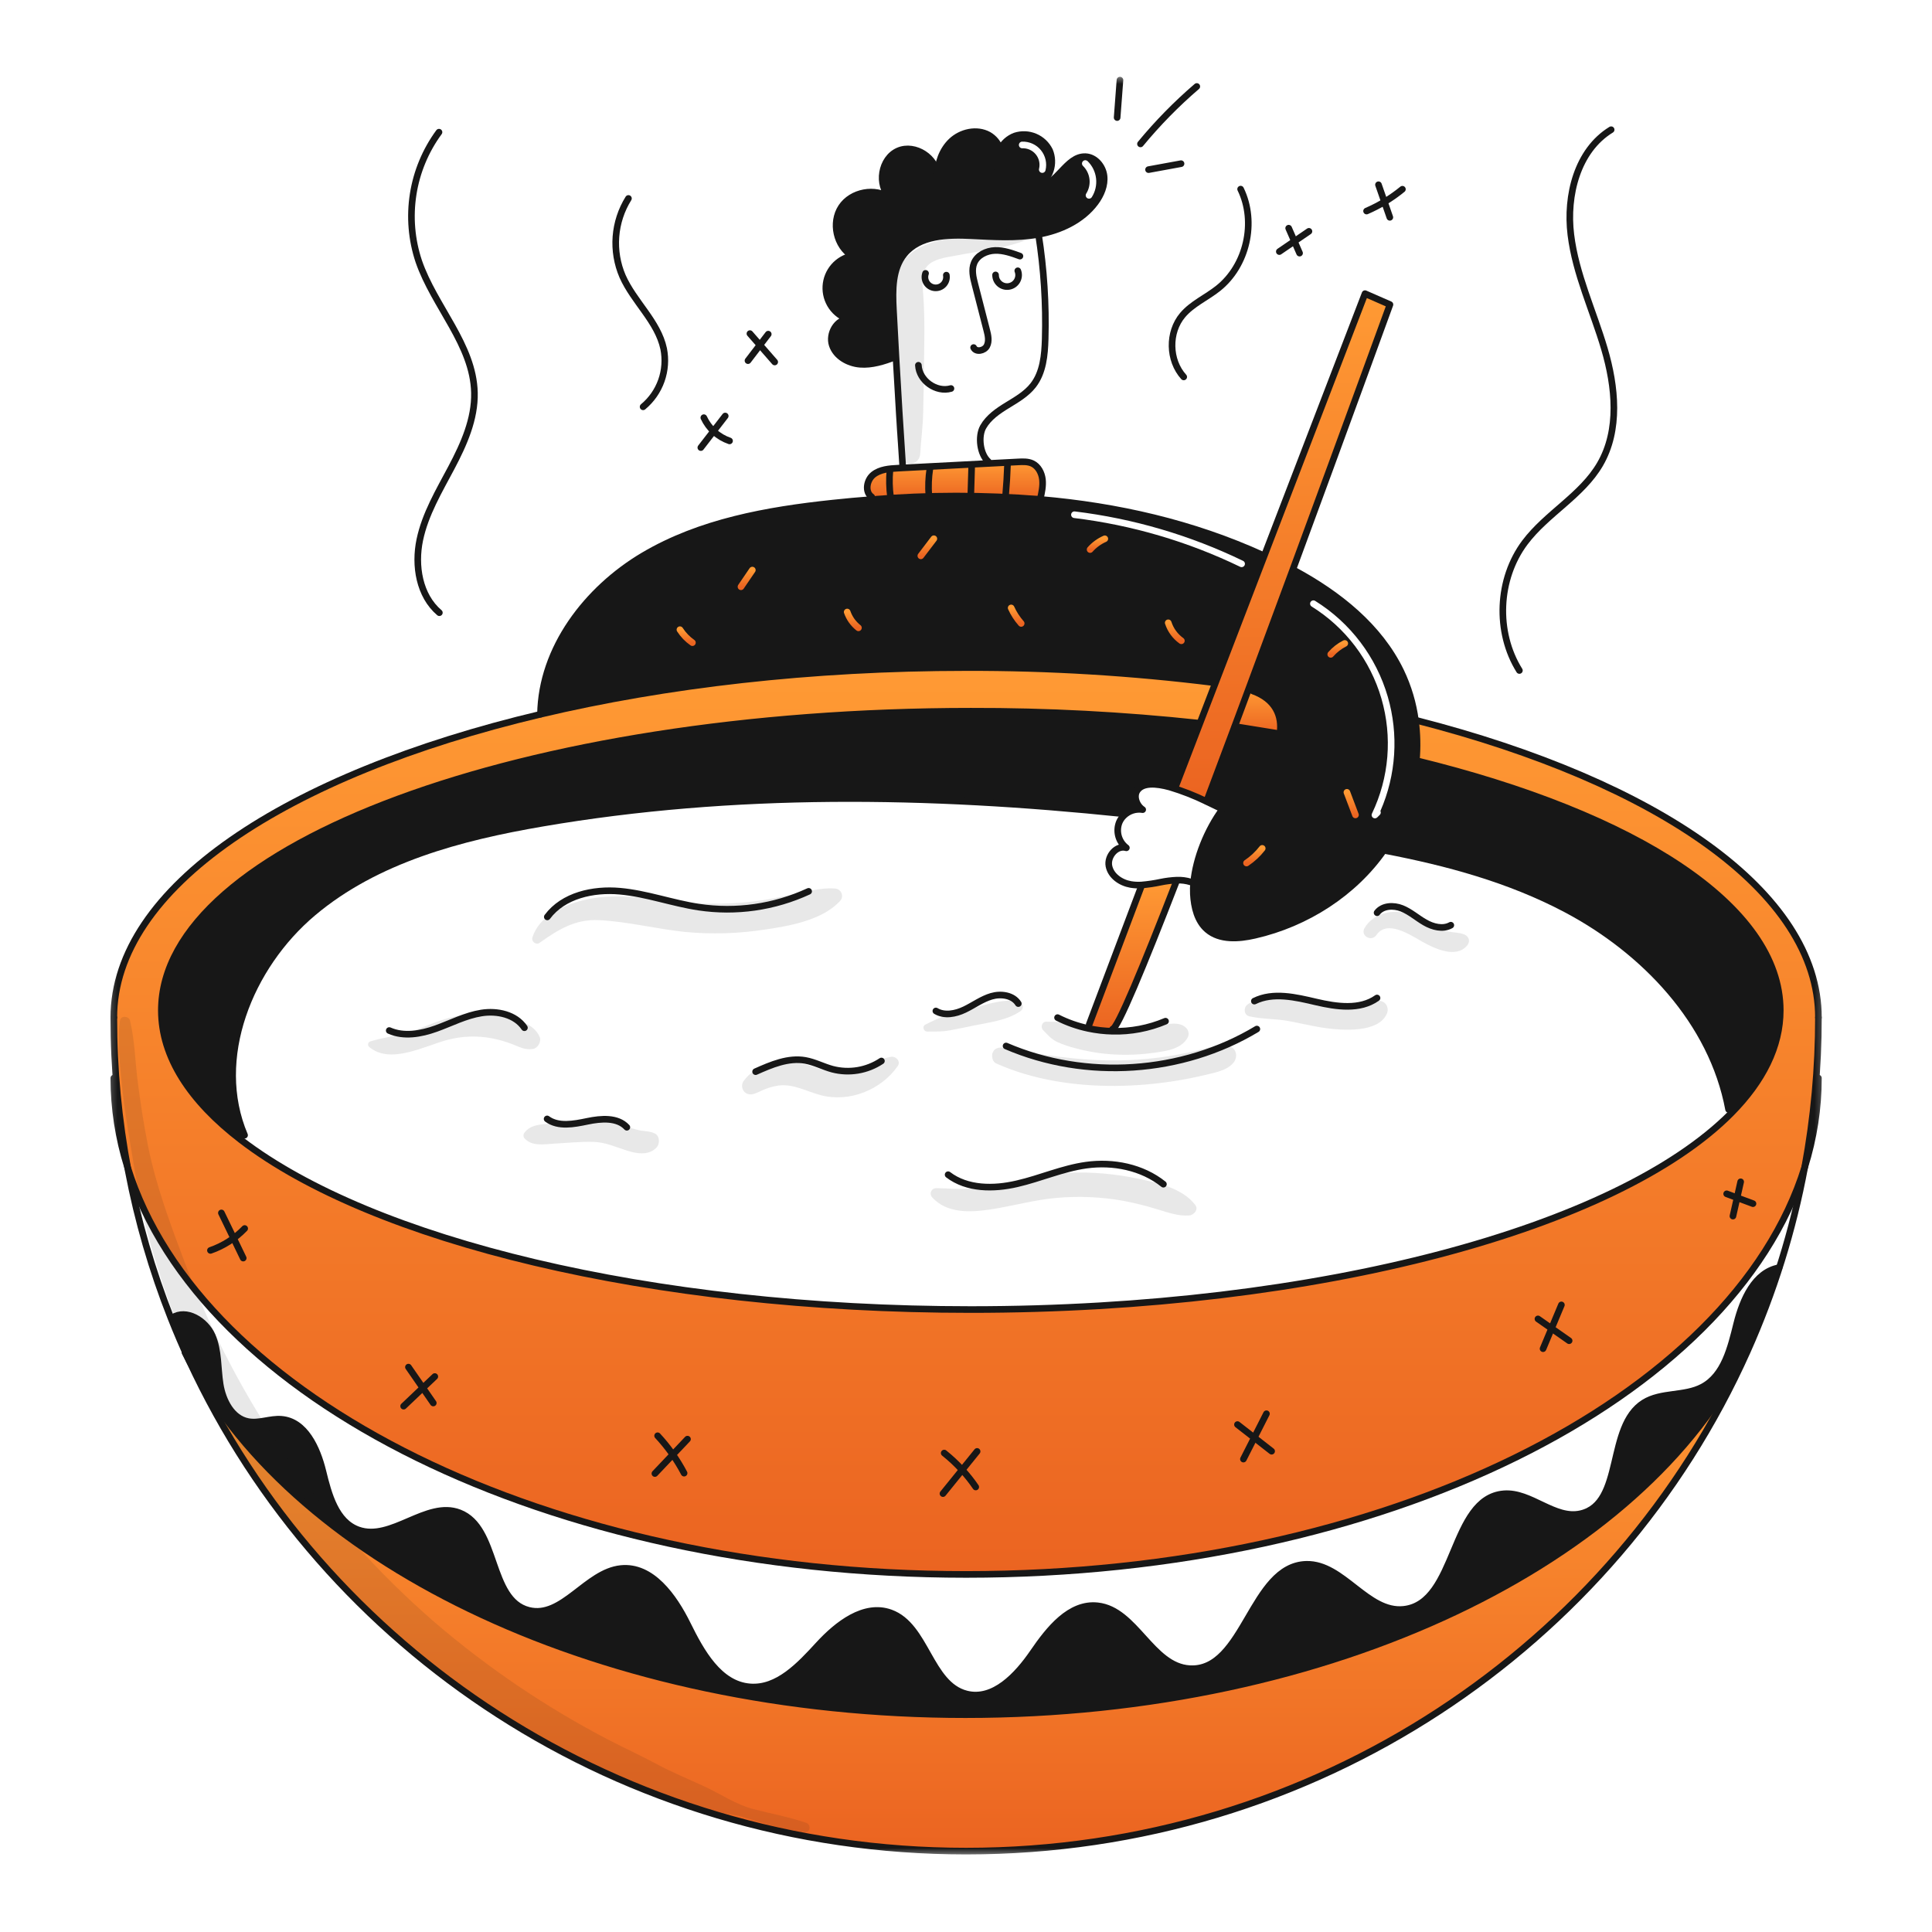 <svg width="288" height="288" viewBox="0 0 288 288" fill="none" xmlns="http://www.w3.org/2000/svg">
<mask id="mask0_28_12835" style="mask-type:luminance" maskUnits="userSpaceOnUse" x="16" y="11" width="256" height="266">
<path d="M271.8 11.4H16.2V276.6H271.8V11.4Z" fill="white"/>
</mask>
<g mask="url(#mask0_28_12835)">
<path fill-rule="evenodd" clip-rule="evenodd" d="M139.716 26.484C139.722 26.405 139.723 26.326 139.719 26.247C139.769 24.326 140.427 22.371 141.822 21.052C143.28 19.672 145.613 19.156 147.372 20.122C148.193 20.593 148.808 21.353 149.096 22.254C148.598 23.174 148.468 24.248 148.732 25.26C149.029 24.824 149.217 24.324 149.28 23.801C149.344 23.277 149.281 22.747 149.097 22.253C149.559 21.342 150.342 20.634 151.296 20.268C152.276 19.947 153.339 19.991 154.29 20.392C155.241 20.793 156.014 21.524 156.468 22.45C156.861 23.403 156.897 24.466 156.57 25.443C156.242 26.421 155.573 27.247 154.685 27.771C156.114 27.771 157.167 26.659 158.218 25.55C159.289 24.419 160.357 23.292 161.815 23.352C163.25 23.412 164.395 24.77 164.573 26.195C164.75 27.619 164.135 29.041 163.28 30.193C161.3 32.851 158.071 34.349 154.806 34.938L154.757 34.947C151.697 35.491 148.562 35.329 145.449 35.169C145.229 35.157 145.008 35.146 144.787 35.135C141.207 34.957 137.081 35.086 134.81 37.86C132.99 40.084 133.037 43.246 133.181 46.116C133.303 48.488 133.43 50.862 133.563 53.236L133.402 53.246C131.733 53.868 129.982 54.441 128.206 54.299C126.43 54.157 124.613 53.131 124.053 51.439C123.494 49.748 124.741 47.56 126.521 47.599C125.486 47.273 124.588 46.611 123.971 45.718C123.353 44.825 123.05 43.752 123.109 42.667C123.169 41.583 123.588 40.55 124.3 39.73C125.012 38.91 125.976 38.35 127.041 38.139C124.675 36.701 123.889 33.189 125.412 30.879C126.936 28.569 130.473 27.911 132.727 29.52C130.654 27.605 131.309 23.601 133.897 22.482C136.405 21.402 139.659 23.551 139.717 26.246C139.716 26.326 139.716 26.405 139.716 26.484ZM161.432 24.032C161.623 23.837 161.935 23.834 162.13 24.025C162.831 24.712 163.275 25.618 163.389 26.593C163.503 27.568 163.281 28.552 162.758 29.383C162.613 29.613 162.308 29.683 162.077 29.537C161.847 29.392 161.777 29.087 161.922 28.857C162.325 28.217 162.496 27.459 162.408 26.708C162.32 25.957 161.978 25.259 161.439 24.73C161.244 24.539 161.241 24.226 161.432 24.032ZM153.913 21.422C153.426 21.201 152.894 21.096 152.36 21.115C152.087 21.125 151.874 21.354 151.884 21.626C151.894 21.899 152.123 22.112 152.395 22.102C152.777 22.088 153.157 22.163 153.506 22.321C153.854 22.479 154.161 22.715 154.403 23.012C154.645 23.308 154.815 23.657 154.899 24.029C154.983 24.403 154.98 24.79 154.89 25.162C154.826 25.427 154.988 25.694 155.253 25.758C155.518 25.823 155.785 25.66 155.85 25.395C155.976 24.875 155.98 24.333 155.862 23.811C155.744 23.29 155.506 22.802 155.168 22.388C154.83 21.973 154.401 21.642 153.913 21.422Z" fill="#171717"/>
<path fill-rule="evenodd" clip-rule="evenodd" d="M207.498 124.837C209.535 121.33 210.775 117.417 211.13 113.377C211.31 111.389 211.266 109.388 210.999 107.41C210.662 104.859 209.924 102.377 208.81 100.056C205.592 93.406 199.561 88.618 193.013 85.064L192.703 84.949C190.558 90.764 188.324 96.808 186.109 102.761L186.757 103.001C190.117 104.212 191.19 106.689 190.795 109.374C190.36 112.356 188.116 115.59 185.188 117.634C184.054 118.464 183.061 119.47 182.246 120.615C179.952 123.705 178.258 127.986 177.936 131.52C177.876 132.099 177.861 132.682 177.889 133.263C177.991 135.218 178.485 137.308 179.976 138.578C181.848 140.177 184.641 139.973 187.044 139.423C194.724 137.67 201.828 133.143 206.31 126.693C206.73 126.09 207.126 125.472 207.498 124.837ZM196.048 89.573C195.816 89.429 195.512 89.5 195.368 89.731C195.224 89.963 195.295 90.267 195.526 90.411C200.563 93.546 204.266 98.431 205.924 104.128C207.583 109.825 207.08 115.933 204.513 121.283C204.408 121.499 204.476 121.759 204.672 121.899C204.867 122.038 205.135 122.016 205.305 121.846L205.686 121.468C205.843 121.312 205.873 121.078 205.777 120.891C208.121 115.524 208.515 109.494 206.872 103.852C205.146 97.922 201.292 92.837 196.048 89.573Z" fill="#171717"/>
<path fill-rule="evenodd" clip-rule="evenodd" d="M181.163 101.844L188.465 82.844L188.323 82.792C177.813 77.987 166.56 75.437 155.07 74.447C146.716 73.772 138.322 73.777 129.969 74.464C128.012 74.614 126.06 74.793 124.116 75C114.343 76.037 104.386 77.81 95.929 82.815C87.473 87.82 80.714 96.648 80.569 106.474V106.477C99.239 102.051 120.907 99.517 144.019 99.517C156.365 99.484 168.699 100.233 180.949 101.761L181.163 101.844ZM160.224 76.239C159.953 76.207 159.707 76.399 159.674 76.67C159.642 76.941 159.834 77.187 160.105 77.219C168.704 78.264 177.072 80.722 184.87 84.494C185.115 84.613 185.411 84.51 185.529 84.264C185.648 84.019 185.545 83.724 185.3 83.605C177.404 79.786 168.931 77.297 160.224 76.239Z" fill="#171717"/>
<path d="M186.758 103.002C190.118 104.213 191.19 106.692 190.795 109.375L190.472 109.329C188.577 109.014 185.987 108.615 184.092 108.3L184.053 108.283C184.733 106.457 185.418 104.617 186.109 102.763L186.758 103.002Z" fill="url(#paint0_linear_28_12835)"/>
<path d="M271.07 151.68C271.073 159.165 270.389 166.634 269.027 173.993C258.28 208.518 206.4 234.698 144.02 234.698C81.641 234.698 29.758 208.518 19.011 173.994C17.648 166.635 16.964 159.165 16.967 151.68C16.967 132.358 42.551 115.491 80.57 106.475C99.24 102.05 120.908 99.515 144.019 99.515C156.364 99.482 168.699 100.231 180.949 101.759L181.163 101.842L178.857 107.844L178.741 107.797C167.44 106.585 156.081 105.992 144.715 106.02C78.075 106.02 24.052 125.987 24.052 150.616C24.052 157.543 28.326 164.104 35.95 169.951C55.437 184.897 96.818 195.211 144.715 195.211C196.78 195.211 241.143 183.023 258.059 165.949C262.795 161.168 265.379 156.005 265.379 150.615C265.379 135.054 243.817 121.356 211.129 113.376C211.309 111.389 211.264 109.388 210.997 107.411L211.162 107.388C247.135 116.598 271.07 132.99 271.07 151.68Z" fill="url(#paint1_linear_28_12835)"/>
<path d="M260.37 201.388C245.052 232.782 198.709 255.602 143.915 255.602C89.994 255.602 44.255 233.503 28.218 202.878C27.25 200.786 26.34 198.662 25.488 196.508L25.695 196.426C27.768 195.083 30.641 196.824 31.631 199.088C32.621 201.351 32.434 203.928 32.822 206.363C33.211 208.798 34.57 211.453 36.995 211.913C38.627 212.219 40.289 211.436 41.945 211.571C45.482 211.857 47.295 215.888 48.137 219.336C48.98 222.785 50.062 226.852 53.402 228.053C58.338 229.823 63.606 223.617 68.496 225.506C74.277 227.744 72.803 238.526 78.811 240.047C83.839 241.32 87.41 234.341 92.569 233.818C97.153 233.357 100.45 238.007 102.49 242.139C104.53 246.272 107.202 251.103 111.795 251.462C115.938 251.787 119.219 248.24 122.029 245.18C124.839 242.12 128.837 239.007 132.746 240.415C138.086 242.34 138.564 251.123 144.069 252.515C148.11 253.535 151.647 249.76 154.003 246.322C156.359 242.883 159.478 238.925 163.621 239.376C169.274 239.991 171.663 248.415 177.342 248.744C185.549 249.221 186.506 233.403 194.726 233.189C200.198 233.051 203.824 240.498 209.264 239.902C217.266 239.027 216.154 223.324 224.176 222.679C228.181 222.357 231.731 226.542 235.647 225.641C242.127 224.144 239.418 212.647 245.048 209.106C247.621 207.486 251.112 208.182 253.794 206.75C257.055 205.01 257.999 200.89 258.894 197.307C259.788 193.723 261.572 189.633 265.205 188.972L265.245 188.985C263.885 193.221 262.294 197.379 260.477 201.439L260.37 201.388Z" fill="#171717"/>
<path d="M260.37 201.388L260.475 201.441C240.857 245.3 196.095 275.944 144.021 275.944C92.515 275.944 48.165 245.968 28.218 202.878C44.256 233.503 89.994 255.602 143.916 255.602C198.709 255.602 245.052 232.782 260.37 201.388Z" fill="url(#paint2_linear_28_12835)"/>
<path d="M265.38 150.615C265.38 156.005 262.794 161.168 258.06 165.949L257.675 165.377C255.244 152.323 245.139 141.705 233.398 135.509C225.004 131.079 215.8 128.579 206.442 126.786L206.311 126.693C206.732 126.091 207.128 125.472 207.499 124.838C209.536 121.33 210.776 117.418 211.131 113.378C243.818 121.356 265.38 135.054 265.38 150.615Z" fill="#171717"/>
<path d="M203.48 43.773L207.198 45.398C207.198 45.398 200.555 63.668 192.704 84.95C190.558 90.764 188.324 96.809 186.109 102.761C185.422 104.614 184.736 106.454 184.053 108.281C182.625 112.112 181.22 115.866 179.867 119.453L179.857 119.472C178.095 118.612 176.266 117.896 174.389 117.33L175.261 117.205L178.857 107.844L181.164 101.842L188.466 82.842L203.48 43.773Z" fill="url(#paint3_linear_28_12835)"/>
<path d="M190.472 109.329L190.795 109.375C190.36 112.357 188.116 115.591 185.188 117.635C184.054 118.464 183.061 119.471 182.246 120.616L182.19 120.576C181.914 120.484 181.035 120.033 179.857 119.474L179.867 119.454C181.219 115.868 182.624 112.113 184.052 108.283L184.092 108.299C185.987 108.615 188.577 109.013 190.472 109.329Z" fill="#171717"/>
<path d="M178.857 107.845L175.26 117.207L174.388 117.332C172.279 116.756 170.357 116.657 169.544 117.809C168.914 118.697 169.429 120.096 170.341 120.691C169.829 120.608 169.305 120.649 168.811 120.808C168.318 120.968 167.87 121.243 167.504 121.61L167.33 121.29C138.472 118.292 109.37 117.829 80.846 122.715C68.638 124.805 56.13 128.095 46.654 136.071C37.178 144.047 31.616 157.825 36.457 169.223L35.95 169.95C28.326 164.103 24.051 157.542 24.051 150.615C24.051 125.985 78.075 106.019 144.714 106.019C156.08 105.992 167.44 106.586 178.741 107.799L178.857 107.845Z" fill="#171717"/>
<path d="M175.405 131.204V131.27C170.39 144.202 166.593 153.336 165.853 153.402L165.849 153.725C164.636 153.699 163.427 153.559 162.24 153.307L162.368 152.707L170.163 132.053L170.153 131.924C171.126 131.843 172.092 131.701 173.046 131.496C173.823 131.337 174.612 131.239 175.405 131.204Z" fill="url(#paint4_linear_28_12835)"/>
<path d="M155.392 71.462C155.504 72.43 155.29 73.403 155.076 74.355L155.07 74.447C146.717 73.771 138.322 73.776 129.97 74.463L129.94 74.068C128.88 73.344 129.176 71.564 130.183 70.761C131.19 69.959 132.562 69.856 133.845 69.791L134.576 69.751C138.827 69.531 143.08 69.309 147.333 69.087C148.817 69.011 150.3 68.934 151.782 68.856C152.496 68.82 153.246 68.79 153.894 69.096C154.774 69.514 155.28 70.495 155.392 71.462Z" fill="url(#paint5_linear_28_12835)"/>
<path d="M145.136 51.808C145.485 52.548 146.722 52.308 147.104 51.584C147.485 50.86 147.291 49.982 147.084 49.189C146.501 46.918 145.917 44.647 145.33 42.374C145.06 41.334 144.797 40.203 145.205 39.209C145.695 38.024 147.041 37.379 148.321 37.336C149.601 37.294 150.839 37.741 152.039 38.179" stroke="#171717" stroke-width="0.987" stroke-linecap="round" stroke-linejoin="round"/>
<path d="M148.407 40.982C148.404 41.236 148.458 41.487 148.563 41.718C148.67 41.949 148.825 42.153 149.02 42.317C149.214 42.48 149.442 42.598 149.688 42.663C149.934 42.727 150.19 42.737 150.44 42.69C150.69 42.643 150.926 42.542 151.132 42.393C151.337 42.244 151.508 42.052 151.63 41.829C151.752 41.607 151.824 41.36 151.84 41.107C151.855 40.853 151.815 40.599 151.72 40.364" stroke="#171717" stroke-width="0.987" stroke-linecap="round" stroke-linejoin="round"/>
<path d="M137.972 40.748C137.888 40.981 137.858 41.229 137.885 41.475C137.912 41.721 137.995 41.957 138.127 42.165C138.26 42.373 138.439 42.548 138.651 42.676C138.862 42.804 139.1 42.882 139.347 42.903C139.593 42.924 139.84 42.889 140.071 42.799C140.301 42.709 140.507 42.567 140.674 42.384C140.84 42.202 140.962 41.983 141.031 41.746C141.099 41.508 141.112 41.258 141.069 41.015" stroke="#171717" stroke-width="0.987" stroke-linecap="round" stroke-linejoin="round"/>
<path d="M136.903 54.45C137.015 56.734 139.562 58.553 141.757 57.915" stroke="#171717" stroke-width="0.987" stroke-linecap="round" stroke-linejoin="round"/>
<path d="M139.717 26.514V26.484C139.723 26.405 139.724 26.326 139.72 26.247C139.66 23.552 136.406 21.403 133.9 22.483C131.31 23.601 130.656 27.606 132.73 29.521C130.476 27.912 126.938 28.567 125.415 30.88C123.892 33.193 124.678 36.7 127.044 38.14C125.979 38.351 125.014 38.911 124.302 39.731C123.59 40.55 123.172 41.584 123.112 42.668C123.052 43.752 123.355 44.825 123.973 45.719C124.591 46.612 125.488 47.273 126.524 47.6C124.744 47.561 123.497 49.749 124.056 51.44C124.615 53.131 126.435 54.158 128.209 54.3C129.982 54.441 131.736 53.869 133.404 53.247" stroke="#171717" stroke-width="0.987" stroke-linecap="round" stroke-linejoin="round"/>
<path d="M149.098 22.253C148.809 21.352 148.194 20.591 147.374 20.12C145.613 19.156 143.28 19.673 141.824 21.05C140.429 22.37 139.771 24.324 139.721 26.246C139.718 26.325 139.718 26.404 139.718 26.483" stroke="#171717" stroke-width="0.987" stroke-linecap="round" stroke-linejoin="round"/>
<path d="M149.098 22.253C148.599 23.172 148.469 24.247 148.733 25.26C149.029 24.824 149.217 24.324 149.281 23.801C149.344 23.277 149.282 22.747 149.098 22.253Z" stroke="#171717" stroke-width="0.987" stroke-linecap="round" stroke-linejoin="round"/>
<path d="M154.685 27.771C155.573 27.247 156.242 26.421 156.57 25.443C156.898 24.466 156.862 23.403 156.468 22.45C156.014 21.523 155.241 20.793 154.29 20.392C153.34 19.991 152.276 19.947 151.296 20.268C150.342 20.634 149.559 21.341 149.098 22.253" stroke="#171717" stroke-width="0.987" stroke-linecap="round" stroke-linejoin="round"/>
<path d="M134.567 69.55C134.202 64.115 133.867 58.677 133.563 53.236C133.428 50.864 133.301 48.49 133.181 46.116C133.037 43.246 132.991 40.086 134.81 37.86C137.081 35.086 141.207 34.957 144.787 35.135C148.117 35.303 151.48 35.53 154.757 34.947L154.806 34.938C158.071 34.349 161.299 32.851 163.28 30.193C164.135 29.041 164.747 27.62 164.573 26.195C164.398 24.77 163.25 23.411 161.815 23.352C158.926 23.233 157.571 27.771 154.685 27.771H154.682" stroke="#171717" stroke-width="0.987" stroke-linecap="round" stroke-linejoin="round"/>
<path d="M147.317 68.794C146.087 67.721 145.757 65.056 146.564 63.634C147.371 62.212 148.778 61.258 150.17 60.406C151.562 59.553 153.02 58.714 154.02 57.425C155.501 55.513 155.735 52.936 155.804 50.518C155.952 45.311 155.619 40.102 154.81 34.957" stroke="#171717" stroke-width="0.987" stroke-linecap="round" stroke-linejoin="round"/>
<path d="M129.941 74.068C128.881 73.344 129.177 71.564 130.184 70.761C131.191 69.959 132.563 69.856 133.846 69.791L134.577 69.751C138.828 69.531 143.081 69.309 147.334 69.087C148.818 69.011 150.301 68.934 151.783 68.856C152.497 68.82 153.247 68.79 153.895 69.096C154.774 69.514 155.281 70.494 155.393 71.462C155.505 72.429 155.291 73.403 155.077 74.354" stroke="#171717" stroke-width="0.987" stroke-linecap="round" stroke-linejoin="round"/>
<path d="M211.087 113.367L211.13 113.377C243.818 121.356 265.38 135.054 265.38 150.615C265.38 156.005 262.793 161.168 258.06 165.949C241.143 183.024 196.781 195.212 144.715 195.212C96.819 195.212 55.437 184.896 35.951 169.952C28.327 164.104 24.052 157.543 24.052 150.617C24.052 125.987 78.076 106.02 144.715 106.02C156.081 105.993 167.441 106.587 178.742 107.8" stroke="#171717" stroke-width="0.987" stroke-linecap="round" stroke-linejoin="round"/>
<path d="M271.07 151.68C271.073 159.165 270.389 166.634 269.027 173.993C267.27 183.448 264.399 192.66 260.475 201.439C240.857 245.299 196.095 275.943 144.02 275.943C92.514 275.943 48.165 245.967 28.218 202.877C27.25 200.784 26.34 198.661 25.488 196.507C19.844 182.236 16.953 167.026 16.967 151.68" stroke="#171717" stroke-width="0.987" stroke-linecap="round" stroke-linejoin="round"/>
<path d="M211.163 107.388C247.135 116.598 271.07 132.991 271.07 151.681" stroke="#171717" stroke-width="0.987" stroke-linecap="round" stroke-linejoin="round"/>
<path d="M16.967 151.68C16.967 132.358 42.551 115.491 80.57 106.475C99.24 102.05 120.908 99.515 144.02 99.515C156.365 99.482 168.699 100.231 180.949 101.759" stroke="#171717" stroke-width="0.987" stroke-linecap="round" stroke-linejoin="round"/>
<path d="M206.441 126.786C215.8 128.579 225.003 131.079 233.397 135.509C245.138 141.705 255.243 152.323 257.675 165.377" stroke="#171717" stroke-width="0.987" stroke-linecap="round" stroke-linejoin="round"/>
<path d="M36.457 169.223C31.617 157.823 37.181 144.047 46.655 136.071C56.128 128.095 68.638 124.805 80.846 122.715C109.371 117.829 138.473 118.292 167.331 121.29" stroke="#171717" stroke-width="0.987" stroke-linecap="round" stroke-linejoin="round"/>
<path d="M271.07 160.71C271.066 165.216 270.376 169.695 269.027 173.994C258.28 208.518 206.4 234.698 144.02 234.698C81.641 234.698 29.758 208.518 19.011 173.994C17.661 169.695 16.972 165.216 16.967 160.71" stroke="#171717" stroke-width="0.987" stroke-linecap="round" stroke-linejoin="round"/>
<path d="M260.386 201.352C260.379 201.363 260.373 201.375 260.369 201.388C245.052 232.782 198.708 255.602 143.915 255.602C89.993 255.602 44.255 233.503 28.218 202.878C27.994 202.454 27.78 202.029 27.569 201.605" stroke="#171717" stroke-width="0.987" stroke-linecap="round" stroke-linejoin="round"/>
<path d="M25.694 196.426C27.767 195.083 30.64 196.824 31.63 199.088C32.62 201.351 32.433 203.928 32.821 206.363C33.21 208.798 34.569 211.453 36.993 211.913C38.626 212.219 40.288 211.436 41.944 211.571C45.481 211.857 47.294 215.888 48.136 219.336C48.978 222.785 50.061 226.852 53.401 228.053C58.337 229.823 63.605 223.617 68.494 225.506C74.276 227.744 72.802 238.526 78.81 240.047C83.838 241.32 87.409 234.341 92.568 233.818C97.152 233.357 100.449 238.007 102.489 242.139C104.529 246.272 107.201 251.103 111.794 251.462C115.937 251.787 119.218 248.24 122.028 245.18C124.838 242.12 128.836 239.007 132.745 240.415C138.085 242.34 138.563 251.123 144.068 252.515C148.108 253.535 151.646 249.76 154.002 246.322C156.358 242.883 159.477 238.925 163.62 239.376C169.273 239.991 171.662 248.415 177.341 248.744C185.548 249.221 186.505 233.403 194.725 233.189C200.197 233.051 203.823 240.498 209.263 239.902C217.265 239.027 216.153 223.324 224.175 222.679C228.18 222.357 231.73 226.542 235.645 225.641C242.125 224.144 239.416 212.647 245.046 209.106C247.62 207.486 251.111 208.182 253.792 206.75C257.053 205.01 257.998 200.89 258.892 197.307C259.787 193.723 261.571 189.633 265.204 188.972" stroke="#171717" stroke-width="0.987" stroke-linecap="round" stroke-linejoin="round"/>
<path d="M36.256 187.541C35.779 186.554 35.302 185.566 34.825 184.577C34.216 183.32 33.609 182.063 33.002 180.809" stroke="#171717" stroke-width="0.987" stroke-linecap="round" stroke-linejoin="round"/>
<path d="M31.37 186.396C33.304 185.724 35.052 184.606 36.473 183.132" stroke="#171717" stroke-width="0.987" stroke-linecap="round" stroke-linejoin="round"/>
<path d="M64.587 209.144C64.067 208.394 63.551 207.644 63.031 206.894C62.317 205.86 61.602 204.827 60.886 203.794" stroke="#171717" stroke-width="0.987" stroke-linecap="round" stroke-linejoin="round"/>
<path d="M60.169 209.614C61.123 208.709 62.077 207.802 63.031 206.893C63.627 206.33 64.219 205.764 64.815 205.198" stroke="#171717" stroke-width="0.987" stroke-linecap="round" stroke-linejoin="round"/>
<path d="M101.977 219.6C100.913 217.576 99.585 215.701 98.029 214.026" stroke="#171717" stroke-width="0.987" stroke-linecap="round" stroke-linejoin="round"/>
<path d="M97.624 219.657C98.516 218.719 99.407 217.779 100.296 216.837C101.023 216.066 101.752 215.298 102.481 214.53" stroke="#171717" stroke-width="0.987" stroke-linecap="round" stroke-linejoin="round"/>
<path d="M145.452 221.664C144.84 220.766 144.164 219.914 143.428 219.114C142.604 218.207 141.708 217.367 140.75 216.603" stroke="#171717" stroke-width="0.987" stroke-linecap="round" stroke-linejoin="round"/>
<path d="M140.568 222.648C141.522 221.47 142.476 220.292 143.428 219.114C144.172 218.196 144.914 217.278 145.655 216.36" stroke="#171717" stroke-width="0.987" stroke-linecap="round" stroke-linejoin="round"/>
<path d="M189.558 216.33C188.695 215.659 187.834 214.986 186.975 214.313L184.467 212.358" stroke="#171717" stroke-width="0.987" stroke-linecap="round" stroke-linejoin="round"/>
<path d="M185.353 217.505C185.893 216.442 186.433 215.378 186.975 214.313C187.58 213.122 188.185 211.932 188.788 210.743" stroke="#171717" stroke-width="0.987" stroke-linecap="round" stroke-linejoin="round"/>
<path d="M233.907 199.858C233.035 199.249 232.162 198.638 231.288 198.025C230.613 197.551 229.935 197.081 229.261 196.607" stroke="#171717" stroke-width="0.987" stroke-linecap="round" stroke-linejoin="round"/>
<path d="M230.021 201.046C230.442 200.039 230.864 199.031 231.287 198.025C231.774 196.857 232.264 195.689 232.755 194.52" stroke="#171717" stroke-width="0.987" stroke-linecap="round" stroke-linejoin="round"/>
<path d="M261.314 179.427C260.524 179.13 259.734 178.835 258.944 178.542C258.424 178.347 257.906 178.153 257.391 177.959" stroke="#171717" stroke-width="0.987" stroke-linecap="round" stroke-linejoin="round"/>
<path d="M258.326 181.283C258.53 180.368 258.737 179.457 258.945 178.542C259.119 177.752 259.3 176.959 259.478 176.169" stroke="#171717" stroke-width="0.987" stroke-linecap="round" stroke-linejoin="round"/>
<path d="M193.013 85.065C199.561 88.619 205.592 93.407 208.81 100.057C209.924 102.377 210.662 104.859 210.999 107.411C211.266 109.388 211.31 111.39 211.13 113.377C210.775 117.417 209.535 121.329 207.498 124.837C207.126 125.472 206.73 126.09 206.31 126.693C201.828 133.143 194.724 137.67 187.044 139.423C184.641 139.973 181.848 140.177 179.976 138.578C178.485 137.308 177.991 135.218 177.889 133.263C177.861 132.682 177.876 132.099 177.936 131.52C178.258 127.986 179.952 123.705 182.246 120.615C183.061 119.47 184.054 118.464 185.188 117.634C188.116 115.59 190.36 112.356 190.795 109.374C191.19 106.689 190.117 104.212 186.757 103.001" stroke="#171717" stroke-width="0.987" stroke-linecap="round" stroke-linejoin="round"/>
<path d="M80.569 106.473C80.714 96.648 87.473 87.819 95.929 82.814C104.386 77.81 114.343 76.036 124.116 74.999C126.06 74.792 128.012 74.613 129.969 74.463C138.322 73.776 146.716 73.771 155.07 74.447C166.56 75.437 177.813 77.987 188.323 82.791" stroke="#171717" stroke-width="0.987" stroke-linecap="round" stroke-linejoin="round"/>
<path d="M177.521 131.481C176.837 131.266 176.121 131.172 175.405 131.205C174.612 131.24 173.823 131.338 173.046 131.497C172.092 131.702 171.126 131.844 170.153 131.925C169.62 131.96 169.085 131.933 168.557 131.846C167.07 131.593 165.596 130.583 165.306 129.102C165.017 127.622 166.465 125.937 167.906 126.381C167.336 125.948 166.925 125.34 166.734 124.65C166.543 123.961 166.584 123.228 166.85 122.564C167.005 122.206 167.227 121.883 167.504 121.61C167.87 121.243 168.318 120.968 168.811 120.808C169.304 120.648 169.828 120.608 170.34 120.69C169.428 120.095 168.915 118.696 169.544 117.808C170.356 116.656 172.278 116.755 174.387 117.331C176.265 117.896 178.094 118.612 179.856 119.473C181.034 120.032 181.913 120.483 182.189 120.575" stroke="#171717" stroke-width="0.987" stroke-linecap="round" stroke-linejoin="round"/>
<path d="M170.163 132.053L162.368 152.708" stroke="#171717" stroke-width="0.987" stroke-linecap="round" stroke-linejoin="round"/>
<path d="M179.867 119.454C181.22 115.868 182.625 112.113 184.053 108.283C184.733 106.457 185.419 104.617 186.109 102.763C188.324 96.811 190.558 90.766 192.704 84.951C200.555 63.669 207.198 45.4 207.198 45.4L203.48 43.774L188.466 82.844L181.164 101.844L178.857 107.845L175.26 117.207" stroke="#171717" stroke-width="0.987" stroke-linecap="round" stroke-linejoin="round"/>
<path d="M165.853 153.402C166.593 153.336 170.391 144.202 175.405 131.271" stroke="#171717" stroke-width="0.987" stroke-linecap="round" stroke-linejoin="round"/>
<path d="M157.646 151.694C159.1 152.43 160.645 152.972 162.24 153.307C163.427 153.559 164.636 153.699 165.849 153.725C168.557 153.792 171.248 153.282 173.743 152.228" stroke="#171717" stroke-width="0.987" stroke-linecap="round" stroke-linejoin="round"/>
<path d="M149.973 155.926C161.883 161.056 176.244 160.086 187.356 153.399" stroke="#171717" stroke-width="0.987" stroke-linecap="round" stroke-linejoin="round"/>
<path d="M186.985 149.233C189.795 147.845 193.132 148.651 196.185 149.365C199.238 150.079 202.717 150.586 205.27 148.769" stroke="#171717" stroke-width="0.987" stroke-linecap="round" stroke-linejoin="round"/>
<path d="M205.28 136.058C206.092 134.978 207.731 134.913 208.981 135.413C210.232 135.913 211.258 136.848 212.427 137.516C213.595 138.184 215.092 138.575 216.27 137.917" stroke="#171717" stroke-width="0.987" stroke-linecap="round" stroke-linejoin="round"/>
<path d="M151.796 149.602C151.006 148.342 149.213 148.095 147.785 148.516C146.357 148.937 145.132 149.859 143.79 150.5C142.447 151.142 140.786 151.471 139.509 150.704" stroke="#171717" stroke-width="0.987" stroke-linecap="round" stroke-linejoin="round"/>
<path d="M173.428 176.525C170.256 173.981 165.939 173.129 161.914 173.688C158.384 174.179 155.07 175.666 151.594 176.469C148.119 177.272 144.168 177.279 141.334 175.11" stroke="#171717" stroke-width="0.987" stroke-linecap="round" stroke-linejoin="round"/>
<path d="M93.442 168.038C92.03 166.522 89.602 166.729 87.572 167.15C85.541 167.571 83.222 168.029 81.557 166.795" stroke="#171717" stroke-width="0.987" stroke-linecap="round" stroke-linejoin="round"/>
<path d="M81.586 136.68C83.972 133.469 88.421 132.495 92.402 132.85C96.384 133.205 100.198 134.627 104.153 135.222C109.729 136.056 115.426 135.238 120.543 132.87" stroke="#171717" stroke-width="0.987" stroke-linecap="round" stroke-linejoin="round"/>
<path d="M78.174 153.202C76.841 151.222 74.12 150.632 71.761 151.007C69.402 151.382 67.249 152.52 65.002 153.327C62.755 154.133 60.202 154.59 58.023 153.62" stroke="#171717" stroke-width="0.987" stroke-linecap="round" stroke-linejoin="round"/>
<path d="M112.639 159.75C114.985 158.704 117.505 157.628 120.036 158.072C121.434 158.319 122.711 159.013 124.08 159.381C125.316 159.705 126.606 159.763 127.866 159.553C129.126 159.343 130.328 158.868 131.391 158.161" stroke="#171717" stroke-width="0.987" stroke-linecap="round" stroke-linejoin="round"/>
<path d="M184.092 108.3C185.987 108.616 188.577 109.014 190.472 109.33" stroke="#171717" stroke-width="0.987" stroke-linecap="round" stroke-linejoin="round"/>
<path d="M65.495 91.334C62.498 88.781 61.773 84.323 62.579 80.47C63.386 76.616 65.456 73.17 67.298 69.691C69.139 66.211 70.817 62.462 70.723 58.527C70.553 51.38 64.753 45.717 62.425 38.959C61.35 35.742 61.064 32.315 61.588 28.964C62.113 25.613 63.434 22.437 65.44 19.703" stroke="#171717" stroke-width="0.987" stroke-linecap="round" stroke-linejoin="round"/>
<path d="M95.866 60.642C97.11 59.609 98.051 58.258 98.591 56.734C99.13 55.209 99.247 53.567 98.93 51.981C98.06 47.912 94.485 44.994 92.804 41.187C92.003 39.326 91.665 37.298 91.817 35.278C91.97 33.257 92.609 31.304 93.68 29.583" stroke="#171717" stroke-width="0.987" stroke-linecap="round" stroke-linejoin="round"/>
<path d="M176.455 56.188C174.202 53.706 174.126 49.54 176.286 46.978C177.711 45.287 179.834 44.373 181.567 42.999C185.855 39.602 187.332 33.11 184.937 28.192" stroke="#171717" stroke-width="0.987" stroke-linecap="round" stroke-linejoin="round"/>
<path d="M226.494 99.95C222.914 94.212 223.254 86.287 227.31 80.876C230.557 76.545 235.789 73.883 238.512 69.206C241.486 64.097 240.834 57.651 239.162 51.98C237.489 46.31 234.886 40.865 234.166 34.997C233.445 29.13 235.13 22.423 240.171 19.335" stroke="#171717" stroke-width="0.987" stroke-linecap="round" stroke-linejoin="round"/>
<path d="M108.751 65.724C107.912 65.436 107.139 64.981 106.481 64.385C105.822 63.79 105.291 63.068 104.919 62.262" stroke="#171717" stroke-width="0.987" stroke-linecap="round" stroke-linejoin="round"/>
<path d="M104.472 66.72L108.108 62.013" stroke="#171717" stroke-width="0.987" stroke-linecap="round" stroke-linejoin="round"/>
<path d="M115.484 53.961L111.79 49.731" stroke="#171717" stroke-width="0.987" stroke-linecap="round" stroke-linejoin="round"/>
<path d="M111.501 53.76L114.52 49.812" stroke="#171717" stroke-width="0.987" stroke-linecap="round" stroke-linejoin="round"/>
<path d="M171.212 25.286L176.055 24.399" stroke="#171717" stroke-width="0.987" stroke-linecap="round" stroke-linejoin="round"/>
<path d="M170.01 21.453C172.558 18.363 175.366 15.498 178.405 12.89" stroke="#171717" stroke-width="0.987" stroke-linecap="round" stroke-linejoin="round"/>
<path d="M166.53 17.523L166.95 11.945" stroke="#171717" stroke-width="0.987" stroke-linecap="round" stroke-linejoin="round"/>
<path d="M193.725 37.732L192.099 34.016" stroke="#171717" stroke-width="0.987" stroke-linecap="round" stroke-linejoin="round"/>
<path d="M190.707 37.502L195.12 34.484" stroke="#171717" stroke-width="0.987" stroke-linecap="round" stroke-linejoin="round"/>
<path d="M207.18 32.396L205.488 27.54" stroke="#171717" stroke-width="0.987" stroke-linecap="round" stroke-linejoin="round"/>
<path d="M203.712 31.461C205.636 30.632 207.434 29.537 209.055 28.209" stroke="#171717" stroke-width="0.987" stroke-linecap="round" stroke-linejoin="round"/>
<path d="M149.902 73.896C150.04 72.322 150.136 70.745 150.192 69.166" stroke="#171717" stroke-width="0.987" stroke-linecap="round" stroke-linejoin="round"/>
<path d="M144.72 73.734L144.846 69.553" stroke="#171717" stroke-width="0.987" stroke-linecap="round" stroke-linejoin="round"/>
<path d="M138.46 73.888C138.357 72.542 138.41 71.188 138.617 69.854" stroke="#171717" stroke-width="0.987" stroke-linecap="round" stroke-linejoin="round"/>
<path d="M132.752 74.116C132.568 72.78 132.537 71.427 132.66 70.083" stroke="#171717" stroke-width="0.987" stroke-linecap="round" stroke-linejoin="round"/>
<path d="M103.217 95.799C102.476 95.283 101.844 94.626 101.357 93.866" stroke="url(#paint6_linear_28_12835)" stroke-width="0.987" stroke-linecap="round" stroke-linejoin="round"/>
<path d="M110.457 87.466L112.149 84.981" stroke="url(#paint7_linear_28_12835)" stroke-width="0.987" stroke-linecap="round" stroke-linejoin="round"/>
<path d="M127.966 93.588C127.194 92.978 126.612 92.161 126.289 91.232" stroke="url(#paint8_linear_28_12835)" stroke-width="0.987" stroke-linecap="round" stroke-linejoin="round"/>
<path d="M137.267 82.858L139.208 80.308" stroke="url(#paint9_linear_28_12835)" stroke-width="0.987" stroke-linecap="round" stroke-linejoin="round"/>
<path d="M152.227 92.934C151.615 92.244 151.111 91.465 150.732 90.624" stroke="url(#paint10_linear_28_12835)" stroke-width="0.987" stroke-linecap="round" stroke-linejoin="round"/>
<path d="M162.499 81.92C163.105 81.234 163.854 80.687 164.692 80.318" stroke="url(#paint11_linear_28_12835)" stroke-width="0.987" stroke-linecap="round" stroke-linejoin="round"/>
<path d="M176.106 95.52C175.182 94.861 174.494 93.921 174.146 92.84" stroke="url(#paint12_linear_28_12835)" stroke-width="0.987" stroke-linecap="round" stroke-linejoin="round"/>
<path d="M198.37 97.542C198.957 96.871 199.666 96.319 200.461 95.916" stroke="url(#paint13_linear_28_12835)" stroke-width="0.987" stroke-linecap="round" stroke-linejoin="round"/>
<path d="M202.058 121.477L200.781 118.11" stroke="url(#paint14_linear_28_12835)" stroke-width="0.987" stroke-linecap="round" stroke-linejoin="round"/>
<path d="M185.816 128.649C186.71 128.052 187.501 127.315 188.158 126.466" stroke="url(#paint15_linear_28_12835)" stroke-width="0.987" stroke-linecap="round" stroke-linejoin="round"/>
<g opacity="0.1">
<path d="M153.56 34.194C151.4 34.003 149.321 34.407 147.181 34.706C145.132 34.992 143.078 35.296 141.039 35.651C137.801 36.215 134.455 37.642 133.672 41.164C133.224 43.181 133.291 45.276 133.271 47.328C133.249 49.518 133.281 51.703 133.329 53.892C133.376 56.081 133.434 58.268 133.509 60.456C133.55 61.649 133.569 62.845 133.633 64.037C133.697 65.243 133.977 66.414 134.058 67.617C134.191 69.617 137.07 69.634 137.179 67.617C137.288 65.618 137.567 63.664 137.612 61.65C137.656 59.66 137.703 57.672 137.721 55.682C137.756 51.722 137.919 47.701 137.612 43.748C137.492 42.212 137.202 40.34 138.632 39.285C139.71 38.49 141.392 38.31 142.671 38.064C146.379 37.351 150.438 36.981 153.886 35.399C154.526 35.105 154.128 34.244 153.559 34.194H153.56Z" fill="#171717"/>
</g>
<g opacity="0.1">
<path d="M17.887 152.136C17.48 154.875 17.783 157.622 18.034 160.371C18.289 163.153 18.667 165.921 19.124 168.678C20.065 174.341 20.931 180.212 22.512 185.733C25.641 196.753 30.255 207.297 36.225 217.074C47.904 236.123 64.891 252.009 84.77 262.248C87.547 263.678 90.375 264.996 93.253 266.203C96.054 267.379 99.002 268.207 101.893 269.143C104.917 270.123 108.142 270.059 111.144 270.98C114.047 271.871 116.987 272.825 120.02 273.09C120.835 273.161 120.896 271.979 120.203 271.737C117.619 270.833 114.906 270.365 112.259 269.664C109.69 268.985 107.528 267.487 105.141 266.37C102.665 265.211 100.18 264.21 97.772 262.904C95.516 261.68 93.16 260.63 90.883 259.441C81.509 254.578 72.729 248.647 64.718 241.767C48.138 227.353 35.401 209.044 27.653 188.487C25.474 182.691 23.256 176.822 22.049 170.732C21.433 167.629 20.955 164.507 20.545 161.372C20.143 158.3 20.104 155.148 19.38 152.136C19.212 151.435 18.004 151.363 17.888 152.136L17.887 152.136Z" fill="#171717"/>
</g>
<g opacity="0.1">
<path d="M147.924 157.058L147.92 157.08C147.835 157.596 147.964 158.287 148.51 158.531C154.026 160.995 160.256 161.909 166.26 161.876C169.234 161.851 172.203 161.604 175.14 161.137C176.659 160.9 178.166 160.601 179.662 160.24C181.074 159.898 182.899 159.592 183.864 158.427C184.563 157.581 184.359 156.262 183.206 155.937C181.866 155.556 180.484 156.09 179.172 156.424C177.77 156.781 176.355 157.082 174.929 157.328C172.153 157.798 169.344 158.047 166.529 158.072C160.746 158.14 155.161 157.212 149.498 156.184C148.973 156.089 148.302 156.237 148.047 156.775C148 156.868 147.958 156.963 147.921 157.06L147.924 157.058Z" fill="#171717"/>
</g>
<g opacity="0.1">
<path d="M155.481 153.546C156.152 154.234 156.695 154.896 157.577 155.322C158.477 155.72 159.41 156.038 160.366 156.273C162.233 156.776 164.148 157.083 166.08 157.188C168.022 157.297 169.971 157.217 171.898 156.948C173.668 156.708 176.018 156.441 176.998 154.751C177.47 153.936 176.982 153.133 176.208 152.809C174.745 152.197 172.899 153.017 171.424 153.318C169.666 153.67 167.873 153.819 166.081 153.762C164.361 153.712 162.651 153.492 160.975 153.107C160.147 152.919 159.344 152.63 158.517 152.447C157.666 152.26 156.86 152.345 155.997 152.297C155.346 152.26 155.058 153.112 155.48 153.545L155.481 153.546Z" fill="#171717"/>
</g>
<g opacity="0.1">
<path d="M186.246 151.505C188.102 151.934 190.131 151.848 192.033 152.196C193.907 152.539 195.756 153.006 197.645 153.265C200.141 153.605 205.395 153.986 206.707 151.176C207.136 150.258 206.624 149.237 205.567 149.187C204.732 149.148 204.19 149.502 203.415 149.773C202.643 150.039 201.838 150.197 201.022 150.244C199.426 150.305 197.828 150.167 196.267 149.833C193.25 149.261 188.83 147.844 186.012 149.706C185.344 150.147 185.378 151.304 186.247 151.506L186.246 151.505Z" fill="#171717"/>
</g>
<g opacity="0.1">
<path d="M205.183 139.38C206.812 137.003 210.33 139.44 212.048 140.396C213.855 141.401 217.04 142.934 218.708 140.94C219.218 140.33 218.983 139.588 218.274 139.295C217.517 138.982 216.753 139.035 215.962 138.875C215.179 138.698 214.423 138.42 213.712 138.047C212.345 137.367 211.017 136.531 209.528 136.131C207.287 135.528 204.616 136.269 203.411 138.344C202.74 139.501 204.445 140.459 205.184 139.38L205.183 139.38Z" fill="#171717"/>
</g>
<g opacity="0.1">
<path d="M138.952 178.482C141.136 180.882 144.54 180.749 147.541 180.305C150.905 179.808 154.167 178.846 157.566 178.563C160.854 178.277 164.165 178.423 167.415 178.996C169.071 179.313 170.708 179.717 172.32 180.208C173.938 180.681 175.573 181.32 177.278 181.188C177.968 181.135 178.7 180.308 178.178 179.622C176.274 177.129 172.63 176.334 169.698 175.713C166.324 174.991 162.874 174.689 159.426 174.813C156.043 174.945 152.793 175.629 149.502 176.373C147.852 176.783 146.172 177.061 144.479 177.207C142.838 177.312 141.165 177.127 139.52 177.114C139.363 177.118 139.211 177.167 139.082 177.256C138.952 177.344 138.852 177.469 138.792 177.614C138.732 177.758 138.715 177.918 138.744 178.072C138.772 178.226 138.845 178.368 138.953 178.482H138.952Z" fill="#171717"/>
</g>
<g opacity="0.1">
<path d="M138.202 153.773C139.415 153.765 140.376 153.813 141.588 153.595C142.818 153.374 144.04 153.103 145.265 152.856C147.611 152.381 150.06 152.099 152.075 150.766C152.804 150.284 152.459 149.316 151.655 149.22C149.252 148.933 146.909 149.792 144.592 150.418C143.482 150.718 142.364 151.001 141.258 151.318C140.009 151.678 139.076 152.184 137.924 152.75C137.424 152.996 137.68 153.775 138.201 153.772L138.202 153.773Z" fill="#171717"/>
</g>
<g opacity="0.1">
<path d="M111.147 162.915C111.936 163.426 112.662 162.96 113.427 162.63C114.275 162.22 115.18 161.943 116.112 161.808C118.378 161.565 120.327 162.745 122.457 163.285C126.671 164.352 131.391 162.445 133.831 158.902C134.331 158.175 133.508 157.402 132.783 157.539C130.788 157.914 129.052 158.916 127.113 159.504C124.945 160.16 123.167 159.652 121.08 158.972C117.452 157.79 113.237 157.866 110.799 161.217C110.681 161.415 110.62 161.64 110.62 161.871C110.62 162.1 110.681 162.326 110.799 162.524C110.88 162.682 111.001 162.817 111.15 162.914L111.147 162.915Z" fill="#171717"/>
</g>
<g opacity="0.1">
<path d="M80.413 140.561C83.168 138.6 85.731 136.991 89.254 137.163C93.586 137.373 97.735 138.458 102.037 138.916C106.073 139.303 110.142 139.18 114.148 138.549C117.824 138.009 122.558 137.161 125.22 134.322C125.367 134.166 125.466 133.971 125.505 133.76C125.544 133.55 125.521 133.332 125.439 133.134C125.357 132.936 125.219 132.766 125.043 132.644C124.867 132.523 124.658 132.455 124.444 132.449C122.327 132.283 120.181 132.948 118.123 133.358C116.157 133.75 114.191 134.168 112.198 134.399C107.884 134.87 103.528 134.817 99.226 134.242C95.092 133.717 90.942 133.17 86.853 134.219C83.843 134.991 80.356 136.58 79.36 139.751C79.182 140.318 79.898 140.928 80.413 140.561Z" fill="#171717"/>
</g>
<g opacity="0.1">
<path d="M55.002 156.034C58.13 158.771 63.33 155.895 66.72 155.008C68.853 154.45 71.081 154.367 73.249 154.764C74.31 154.961 75.35 155.257 76.356 155.649C77.476 156.073 78.231 156.551 79.459 156.365C80.163 156.258 80.732 155.257 80.461 154.6C79.626 152.582 76.928 151.874 74.932 151.459C72.756 151.021 70.516 151.008 68.335 151.419C66.055 151.823 63.949 152.799 61.79 153.593C59.622 154.39 57.394 154.573 55.213 155.235C55.133 155.258 55.061 155.302 55.003 155.361C54.945 155.421 54.904 155.495 54.882 155.575C54.861 155.655 54.861 155.74 54.883 155.82C54.904 155.901 54.945 155.974 55.003 156.034H55.002Z" fill="#171717"/>
</g>
<g opacity="0.1">
<path d="M78.225 169.729C79.369 170.935 81.161 170.561 82.669 170.477C84.587 170.369 86.528 170.171 88.45 170.219C90.225 170.264 91.718 170.959 93.377 171.491C94.861 171.968 96.635 172.301 97.834 171.101C98.4 170.535 98.388 169.298 97.555 168.937C96.813 168.616 96.232 168.642 95.444 168.517C94.648 168.352 93.869 168.11 93.119 167.795C91.462 167.162 89.694 166.877 87.922 166.956C86.074 167.042 84.226 167.285 82.385 167.464C80.84 167.614 79.088 167.543 78.122 168.927C78.049 169.053 78.02 169.2 78.039 169.345C78.057 169.49 78.123 169.624 78.225 169.728V169.729Z" fill="#171717"/>
</g>
</g>
<defs>
<linearGradient id="paint0_linear_28_12835" x1="187.463" y1="102.763" x2="187.463" y2="109.375" gradientUnits="userSpaceOnUse">
<stop stop-color="#FF9A34"/>
<stop offset="1" stop-color="#EB6421"/>
</linearGradient>
<linearGradient id="paint1_linear_28_12835" x1="144.019" y1="99.514" x2="144.019" y2="234.698" gradientUnits="userSpaceOnUse">
<stop stop-color="#FF9A34"/>
<stop offset="1" stop-color="#EB6421"/>
</linearGradient>
<linearGradient id="paint2_linear_28_12835" x1="144.347" y1="201.388" x2="144.347" y2="275.944" gradientUnits="userSpaceOnUse">
<stop stop-color="#FF9A34"/>
<stop offset="1" stop-color="#EB6421"/>
</linearGradient>
<linearGradient id="paint3_linear_28_12835" x1="190.793" y1="43.773" x2="190.793" y2="119.472" gradientUnits="userSpaceOnUse">
<stop stop-color="#FF9A34"/>
<stop offset="1" stop-color="#EB6421"/>
</linearGradient>
<linearGradient id="paint4_linear_28_12835" x1="168.822" y1="131.204" x2="168.822" y2="153.725" gradientUnits="userSpaceOnUse">
<stop stop-color="#FF9A34"/>
<stop offset="1" stop-color="#EB6421"/>
</linearGradient>
<linearGradient id="paint5_linear_28_12835" x1="142.348" y1="68.834" x2="142.348" y2="74.463" gradientUnits="userSpaceOnUse">
<stop stop-color="#FF9A34"/>
<stop offset="1" stop-color="#EB6421"/>
</linearGradient>
<linearGradient id="paint6_linear_28_12835" x1="102.287" y1="93.866" x2="102.287" y2="95.799" gradientUnits="userSpaceOnUse">
<stop stop-color="#FF9A34"/>
<stop offset="1" stop-color="#EB6421"/>
</linearGradient>
<linearGradient id="paint7_linear_28_12835" x1="111.303" y1="84.981" x2="111.303" y2="87.466" gradientUnits="userSpaceOnUse">
<stop stop-color="#FF9A34"/>
<stop offset="1" stop-color="#EB6421"/>
</linearGradient>
<linearGradient id="paint8_linear_28_12835" x1="127.127" y1="91.232" x2="127.127" y2="93.588" gradientUnits="userSpaceOnUse">
<stop stop-color="#FF9A34"/>
<stop offset="1" stop-color="#EB6421"/>
</linearGradient>
<linearGradient id="paint9_linear_28_12835" x1="138.237" y1="80.308" x2="138.237" y2="82.858" gradientUnits="userSpaceOnUse">
<stop stop-color="#FF9A34"/>
<stop offset="1" stop-color="#EB6421"/>
</linearGradient>
<linearGradient id="paint10_linear_28_12835" x1="151.48" y1="90.624" x2="151.48" y2="92.934" gradientUnits="userSpaceOnUse">
<stop stop-color="#FF9A34"/>
<stop offset="1" stop-color="#EB6421"/>
</linearGradient>
<linearGradient id="paint11_linear_28_12835" x1="163.596" y1="80.318" x2="163.596" y2="81.92" gradientUnits="userSpaceOnUse">
<stop stop-color="#FF9A34"/>
<stop offset="1" stop-color="#EB6421"/>
</linearGradient>
<linearGradient id="paint12_linear_28_12835" x1="175.126" y1="92.84" x2="175.126" y2="95.52" gradientUnits="userSpaceOnUse">
<stop stop-color="#FF9A34"/>
<stop offset="1" stop-color="#EB6421"/>
</linearGradient>
<linearGradient id="paint13_linear_28_12835" x1="199.416" y1="95.916" x2="199.416" y2="97.542" gradientUnits="userSpaceOnUse">
<stop stop-color="#FF9A34"/>
<stop offset="1" stop-color="#EB6421"/>
</linearGradient>
<linearGradient id="paint14_linear_28_12835" x1="201.419" y1="118.11" x2="201.419" y2="121.477" gradientUnits="userSpaceOnUse">
<stop stop-color="#FF9A34"/>
<stop offset="1" stop-color="#EB6421"/>
</linearGradient>
<linearGradient id="paint15_linear_28_12835" x1="186.987" y1="126.466" x2="186.987" y2="128.649" gradientUnits="userSpaceOnUse">
<stop stop-color="#FF9A34"/>
<stop offset="1" stop-color="#EB6421"/>
</linearGradient>
</defs>
</svg>
